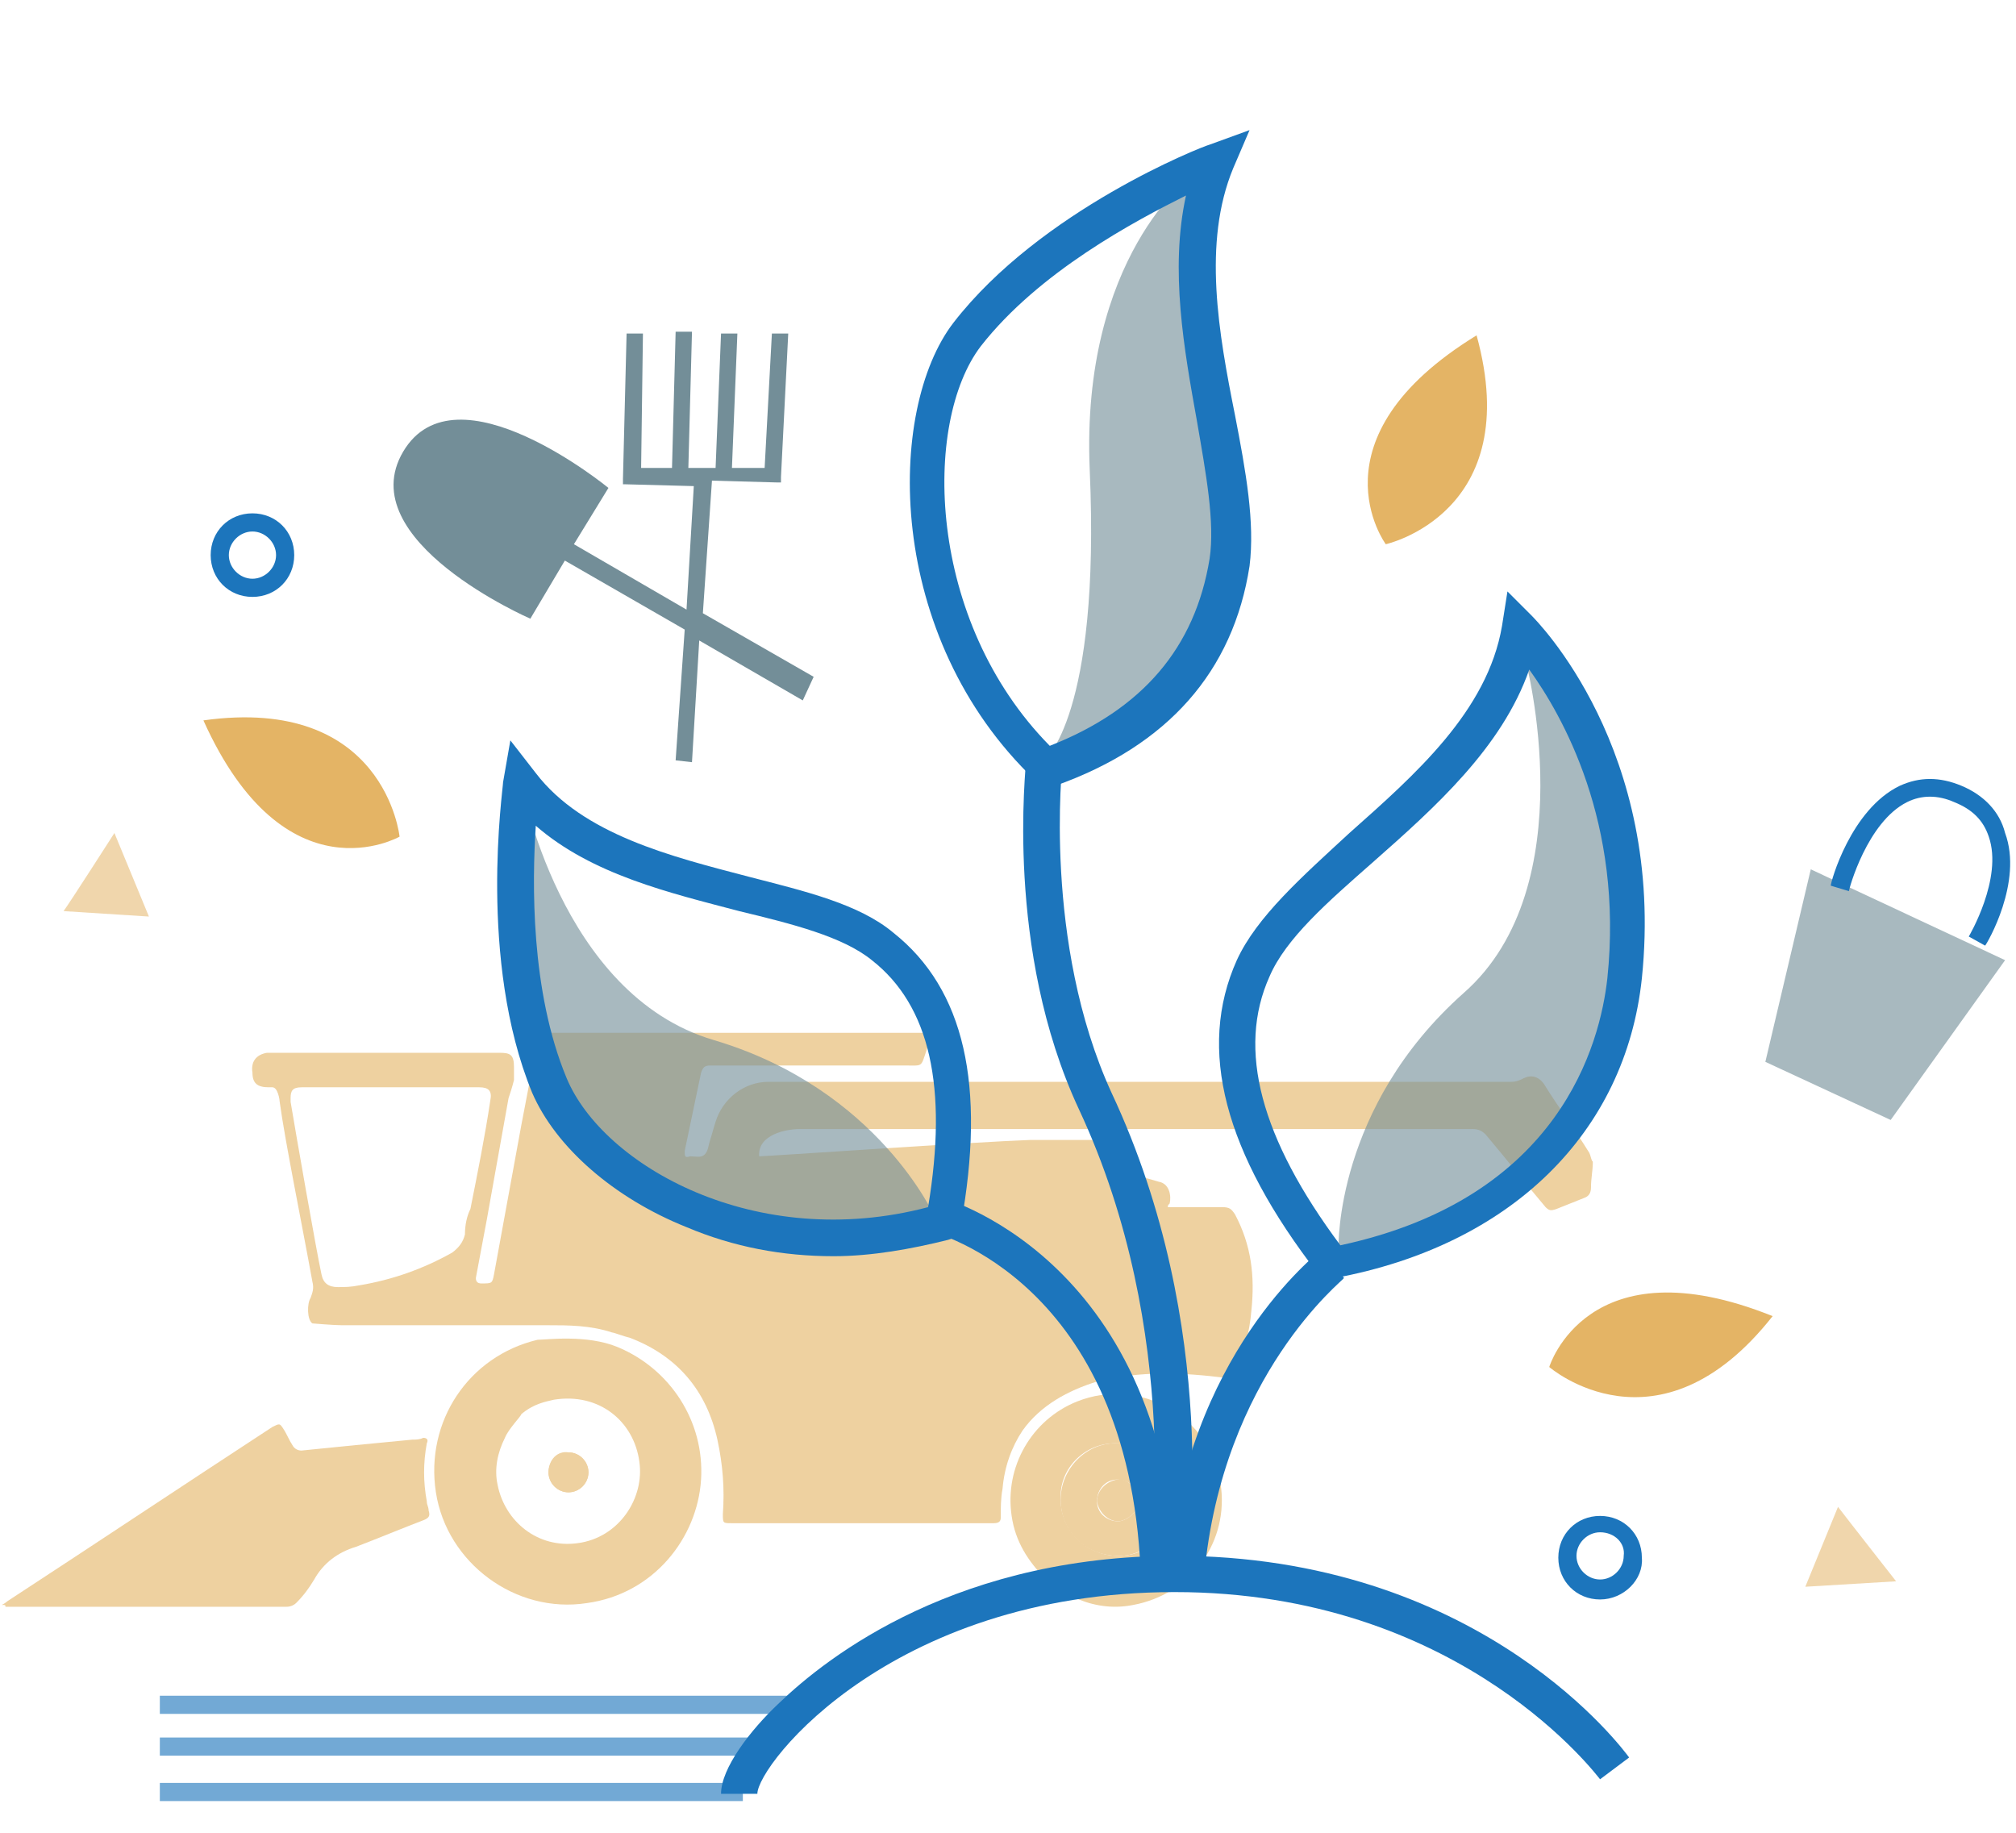 <?xml version="1.0" encoding="UTF-8"?>
<svg width="110px" height="100px" viewBox="0 0 110 100" version="1.1" xmlns="http://www.w3.org/2000/svg" xmlns:xlink="http://www.w3.org/1999/xlink">
    <!-- Generator: Sketch 39 (31667) - http://www.bohemiancoding.com/sketch -->
    <title>agriculture</title>
    <desc>Created with Sketch.</desc>
    <defs></defs>
    <g id="Symbols" stroke="none" stroke-width="1" fill="none" fill-rule="evenodd">
        <g id="agriculture">
            <g id="6" transform="translate(0, 7)">
                <g id="Layer_1">
                    <g id="Group">
                        <g opacity="0.62" transform="translate(0, 48.559)" id="Shape" fill="#E4B465">
                            <g transform="translate(0, 21.802)">
                                <path d="M0.099,10.207 C0.297,10.108 0.396,10.009 0.396,10.009 C5.252,6.838 10.009,3.667 14.865,0.495 C15.261,0.297 15.261,0.297 15.459,0.595 C15.658,0.892 15.757,1.189 15.955,1.486 C16.054,1.685 16.252,1.784 16.45,1.784 C17.441,1.685 18.432,1.586 19.423,1.486 C20.414,1.387 21.505,1.288 22.495,1.189 C22.694,1.189 22.892,1.189 23.09,1.09 C23.288,1.09 23.387,1.189 23.288,1.387 C23.09,2.477 23.09,3.468 23.288,4.559 C23.288,4.757 23.387,4.856 23.387,5.054 C23.486,5.351 23.387,5.45 23.189,5.55 C21.901,6.045 20.712,6.541 19.423,7.036 C18.432,7.333 17.64,7.928 17.144,8.82 C16.847,9.315 16.55,9.712 16.153,10.108 C16.054,10.207 15.856,10.306 15.658,10.306 L0.297,10.306 C0.297,10.207 0.297,10.207 0.099,10.207 L0.099,10.207 Z"></path>
                            </g>
                            <g transform="translate(22.793, 16.847)">
                                <path d="M10.901,1.09 C13.775,2.279 15.658,5.153 15.459,8.324 C15.261,11.495 12.883,14.568 9.216,15.063 C5.351,15.658 1.586,12.883 0.991,9.018 C0.396,5.153 2.775,1.586 6.541,0.694 C7.036,0.694 9.216,0.396 10.901,1.09 L10.901,1.09 Z M4.757,6.045 C4.36,6.838 4.162,7.73 4.36,8.622 C4.757,10.604 6.541,12.09 8.721,11.793 C11,11.495 12.387,9.315 12.09,7.333 C11.793,5.153 9.91,3.568 7.432,3.964 C7.036,4.063 6.342,4.162 5.649,4.757 C5.649,4.856 4.955,5.55 4.757,6.045 L4.757,6.045 Z"></path>
                            </g>
                            <g transform="translate(54.505, 19.82)">
                                <path d="M2.577,10.802 C1.586,9.811 0.892,8.721 0.694,7.333 C0.297,4.658 1.784,2.081 4.261,1.09 C7.73,-0.297 11.595,1.982 12.09,5.55 C12.586,8.721 10.505,11.595 7.333,12.189 C6.342,12.387 5.351,12.288 4.36,11.892 C3.865,11.694 3.468,11.495 2.973,11.198 C3.072,11.198 2.775,10.901 2.577,10.802 L2.577,10.802 Z M9.514,6.441 C9.514,4.658 8.126,3.369 6.342,3.369 C4.658,3.369 3.27,4.757 3.369,6.441 C3.369,8.126 4.757,9.514 6.541,9.514 C8.225,9.514 9.514,8.126 9.514,6.441 L9.514,6.441 Z"></path>
                            </g>
                            <g transform="translate(12.883, 0)">
                                <path d="M73.829,7.333 C73.036,6.045 72.144,4.856 71.351,3.568 C71.054,3.171 70.658,3.072 70.261,3.27 C70.063,3.369 69.865,3.468 69.568,3.468 L29.036,3.468 C27.748,3.468 26.559,4.36 26.162,5.649 C26.063,5.946 25.964,6.342 25.865,6.64 C25.766,6.937 25.766,7.234 25.568,7.432 C25.369,7.631 25.072,7.532 24.775,7.532 C24.477,7.631 24.477,7.532 24.477,7.234 C24.775,5.847 25.072,4.36 25.369,2.973 C25.468,2.676 25.568,2.577 25.865,2.577 L36.568,2.577 C37.459,2.577 37.36,2.676 37.658,1.784 C37.757,1.486 37.856,1.189 38.054,0.793 L37.658,0.793 L16.946,0.793 C16.649,0.793 16.55,0.892 16.45,1.189 C16.153,2.775 15.856,4.261 15.559,5.847 C15.063,8.523 14.568,11.297 14.072,13.973 C13.973,14.468 13.973,14.468 13.378,14.468 C13.18,14.468 13.081,14.369 13.081,14.171 C13.279,13.081 13.477,12.09 13.676,11 C14.072,8.82 14.468,6.541 14.865,4.36 C14.964,4.063 15.063,3.766 15.162,3.369 L15.162,2.676 C15.162,1.982 14.964,1.883 14.369,1.883 L2.18,1.883 L1.685,1.883 C1.09,1.982 0.793,2.378 0.892,2.973 C0.892,3.568 1.189,3.766 1.784,3.766 L1.982,3.766 C2.279,3.766 2.378,4.459 2.378,4.559 C2.676,6.739 3.568,11.099 4.162,14.369 C4.261,14.766 4.162,14.964 4.063,15.261 C3.865,15.559 3.865,16.45 4.162,16.649 C4.162,16.649 5.351,16.748 5.748,16.748 L16.351,16.748 L16.946,16.748 C18.135,16.748 19.324,16.748 20.514,17.144 C20.613,17.144 21.108,17.342 21.505,17.441 C24.081,18.432 25.667,20.315 26.261,22.991 C26.559,24.378 26.658,25.667 26.559,27.054 C26.559,27.55 26.559,27.55 27.054,27.55 L37.261,27.55 L41.324,27.55 C41.622,27.55 41.721,27.45 41.721,27.252 C41.721,26.757 41.721,26.162 41.82,25.667 C41.919,24.477 42.315,23.387 42.91,22.495 C43.901,21.108 45.387,20.315 46.973,19.82 C49.351,19.225 51.631,19.324 54.009,19.622 C54.306,19.622 54.405,19.622 54.505,19.324 C55,18.234 55.297,17.144 55.396,15.955 C55.595,14.072 55.396,12.387 54.505,10.703 C54.306,10.405 54.207,10.306 53.811,10.306 L50.838,10.306 C50.838,10.207 50.838,10.207 50.937,10.108 C51.036,9.712 50.937,9.018 50.342,8.919 C50.045,8.82 49.252,8.622 48.559,8.423 C48.559,8.027 48.162,7.432 47.865,7.135 C47.667,6.937 47.171,6.739 46.775,6.64 L43.306,6.64 C40.432,6.739 28.937,7.532 28.541,7.532 C28.441,6.342 30.027,6.045 30.721,6.045 L48.063,6.045 L51.829,6.045 L52.82,6.045 L55.099,6.045 L67.486,6.045 C67.784,6.045 67.982,6.144 68.18,6.342 C69.27,7.631 70.36,9.018 71.45,10.306 C71.649,10.505 71.748,10.505 72.045,10.405 C72.541,10.207 73.036,10.009 73.532,9.811 C73.829,9.712 73.928,9.514 73.928,9.216 C73.928,8.721 74.027,8.324 74.027,7.829 C73.928,7.73 73.928,7.532 73.829,7.333 L73.829,7.333 Z M12.486,11.793 C12.387,12.189 12.189,12.486 11.793,12.784 C10.207,13.676 8.523,14.27 6.739,14.568 C6.243,14.667 5.946,14.667 5.55,14.667 C5.054,14.667 4.757,14.468 4.658,13.973 C4.36,12.586 3.27,6.342 2.973,4.559 L2.973,4.36 C2.973,3.964 3.072,3.766 3.568,3.766 L8.324,3.766 L13.279,3.766 C13.775,3.766 13.973,3.964 13.874,4.459 C13.577,6.441 13.18,8.423 12.784,10.405 C12.586,10.802 12.486,11.297 12.486,11.793 L12.486,11.793 Z"></path>
                            </g>
                            <g transform="translate(29.73, 22.793)">
                                <path d="M0.198,1.982 C0.198,2.577 0.694,3.072 1.288,3.072 C1.883,3.072 2.378,2.577 2.378,1.982 C2.378,1.387 1.883,0.892 1.288,0.892 C0.694,0.793 0.198,1.288 0.198,1.982 L0.198,1.982 Z"></path>
                            </g>
                            <g transform="translate(57.477, 22.793)">
                                <path d="M6.541,3.468 C6.541,5.153 5.153,6.541 3.568,6.541 C1.784,6.541 0.396,5.252 0.396,3.468 C0.396,1.784 1.784,0.396 3.369,0.396 C5.153,0.396 6.541,1.685 6.541,3.468 L6.541,3.468 Z M4.658,3.468 C4.658,2.874 4.162,2.378 3.468,2.378 C2.874,2.378 2.378,2.874 2.378,3.568 C2.378,4.162 2.874,4.658 3.568,4.658 C4.162,4.559 4.658,4.063 4.658,3.468 L4.658,3.468 Z"></path>
                            </g>
                            <g transform="translate(29.73, 22.793)">
                                <path d="M0.198,1.982 C0.198,1.387 0.694,0.892 1.288,0.892 C1.883,0.892 2.378,1.387 2.378,1.982 C2.378,2.577 1.883,3.072 1.288,3.072 C0.694,3.072 0.198,2.577 0.198,1.982 L0.198,1.982 Z"></path>
                            </g>
                            <g transform="translate(59.459, 24.775)">
                                <path d="M2.676,1.486 C2.676,2.081 2.18,2.577 1.586,2.676 C0.991,2.676 0.495,2.18 0.396,1.586 C0.396,0.991 0.892,0.495 1.486,0.396 C2.081,0.297 2.577,0.892 2.676,1.486 L2.676,1.486 Z"></path>
                            </g>
                        </g>
                        <path d="M64.712,78.784 L62.73,78.486 C62.73,78.387 64.613,65.802 58.865,53.514 C54.802,44.793 55.991,34.883 55.991,34.387 L57.973,34.586 C57.973,34.685 56.883,44.396 60.649,52.622 C66.694,65.505 64.811,78.189 64.712,78.784 L64.712,78.784 Z" id="Shape" fill="#1C75BC"></path>
                        <path d="M62.234,78.685 C61.541,63.027 51.135,60.252 50.64,60.153 L51.135,58.27 C51.234,58.27 63.423,61.441 64.216,78.586 L62.234,78.685 L62.234,78.685 Z" id="Shape" fill="#1C75BC"></path>
                        <path d="M65.703,78.982 L63.721,78.784 C64.712,66.892 71.847,61.441 72.144,61.144 L73.333,62.73 C73.333,62.829 66.694,67.982 65.703,78.982 L65.703,78.982 Z" id="Shape" fill="#1C75BC"></path>
                        <path d="M44.396,29.928 L38.351,26.459 L38.847,19.225 L42.414,19.324 L42.613,19.324 L42.613,19.027 L43.009,11.198 L42.117,11.198 L41.721,18.532 L39.937,18.532 L40.234,11.198 L39.342,11.198 L39.045,18.532 L37.559,18.532 L37.757,11.099 L36.865,11.099 L36.667,18.532 L34.982,18.532 L35.081,11.198 L34.189,11.198 L33.991,19.126 L33.991,19.423 L34.09,19.423 L37.856,19.523 L37.459,26.261 L31.315,22.694 L33.198,19.622 C33.198,19.622 24.874,12.784 22,17.64 C19.126,22.495 28.937,26.757 28.937,26.757 L30.82,23.586 L37.36,27.351 L36.865,34.486 L37.757,34.586 L38.153,27.946 L43.802,31.216 L44.396,29.928 L44.396,29.928 Z" id="Shape" fill="#738E98"></path>
                        <path d="M84.532,67.586 C84.532,67.586 86.613,60.748 96.721,64.811 C90.477,72.739 84.532,67.586 84.532,67.586 L84.532,67.586 Z" id="Shape" fill="#E4B465"></path>
                        <path d="M75.613,22.694 C75.613,22.694 71.351,16.946 80.568,11.297 C83.243,21.009 75.613,22.694 75.613,22.694 L75.613,22.694 Z" id="Shape" fill="#E4B465"></path>
                        <path d="M21.802,38.649 C21.802,38.649 15.559,42.216 11.099,32.306 C21.009,30.919 21.802,38.649 21.802,38.649 L21.802,38.649 Z" id="Shape" fill="#E4B465"></path>
                        <g opacity="0.62" transform="translate(56.486, 1.982)" id="Shape" fill="#738E98">
                            <path d="M8.523,0.595 C8.523,0.595 2.477,5.054 2.973,16.649 C3.568,30.126 0.495,32.505 0.495,32.505 C0.495,32.505 10.306,30.027 10.802,21.108 C11,17.441 10.108,13.477 9.514,10.009 C8.82,4.955 8.324,0.892 8.523,0.595 L8.523,0.595 Z"></path>
                        </g>
                        <g opacity="0.62" transform="translate(72.342, 28.739)" id="Shape" fill="#738E98">
                            <path d="M10.901,0.297 C10.901,0.297 14.171,12.586 7.532,18.432 C0.495,24.676 0.694,32.306 0.694,32.306 C0.694,32.306 12.586,30.622 15.162,22.099 C18.829,9.414 11.793,1.784 10.901,0.297 L10.901,0.297 Z"></path>
                        </g>
                        <g opacity="0.62" transform="translate(27.748, 35.676)" id="Shape" fill="#738E98">
                            <path d="M0.694,0 C0.694,0 2.775,11.595 11.198,14.072 C20.216,16.748 23.288,23.784 23.288,23.784 C23.288,23.784 11.297,27.748 5.45,21.009 C-2.081,12.09 0.495,1.784 0.694,0 L0.694,0 Z"></path>
                        </g>
                        <path d="M56.883,35.973 L56.486,35.577 C48.261,27.748 48.36,15.36 52.027,10.604 C56.784,4.459 65.604,0.991 66,0.892 L68.18,0.099 L67.288,2.18 C65.604,6.243 66.495,11.198 67.387,15.658 C67.982,18.73 68.477,21.505 68.18,23.883 C67.288,29.631 63.721,33.694 57.577,35.874 L56.883,35.973 L56.883,35.973 Z M64.712,3.667 C61.937,5.054 56.685,7.829 53.514,11.892 C50.342,16.054 50.541,26.856 57.279,33.694 C62.333,31.712 65.207,28.342 66,23.486 C66.297,21.505 65.802,18.829 65.306,15.955 C64.613,12.09 63.82,7.73 64.712,3.667 L64.712,3.667 Z" id="Shape" fill="#1C75BC"></path>
                        <path d="M45.486,61.541 C42.712,61.541 40.036,61.045 37.459,59.955 C33.495,58.369 30.324,55.595 29.036,52.622 C26.063,45.387 27.45,36.072 27.45,35.676 L27.847,33.396 L29.234,35.18 C31.811,38.55 36.667,39.739 40.829,40.829 C43.901,41.622 46.874,42.315 48.757,43.901 C52.622,46.973 53.811,52.225 52.423,59.856 L52.324,60.45 L51.73,60.649 C49.748,61.144 47.568,61.541 45.486,61.541 L45.486,61.541 Z M29.234,38.054 C29.036,41.126 28.937,47.072 30.919,51.829 C32.901,56.586 41.225,61.342 50.64,58.865 C51.73,52.324 50.739,47.865 47.568,45.387 C45.982,44.099 43.207,43.405 40.333,42.712 C36.568,41.721 32.306,40.73 29.234,38.054 L29.234,38.054 Z" id="Shape" fill="#1C75BC"></path>
                        <path d="M72.342,63.027 L71.946,62.532 C66.793,55.892 65.306,50.243 67.486,45.387 C68.577,43.009 71.054,40.829 73.631,38.45 C77.198,35.279 81.162,31.811 81.955,27.153 L82.252,25.27 L83.541,26.559 C83.838,26.856 90.874,33.892 89.586,46.378 C88.694,54.802 82.45,60.946 72.838,62.73 L72.342,63.027 L72.342,63.027 Z M83.441,29.532 C81.955,33.793 78.288,37.063 74.919,40.036 C72.441,42.216 70.162,44.198 69.27,46.279 C67.486,50.243 68.775,55.099 73.135,60.946 C85.126,58.369 87.306,49.946 87.703,46.378 C88.595,37.856 85.225,32.009 83.441,29.532 L83.441,29.532 Z" id="Shape" fill="#1C75BC"></path>
                        <g opacity="0.62" transform="translate(7.928, 85.225)" id="Rectangle-path" fill="#1C75BC">
                            <g>
                                <rect x="0.793" y="0.297" width="34.288" height="0.991"></rect>
                            </g>
                        </g>
                        <g opacity="0.62" transform="translate(7.928, 87.207)" id="Rectangle-path" fill="#1C75BC">
                            <g>
                                <rect x="0.793" y="0.595" width="33" height="0.991"></rect>
                            </g>
                        </g>
                        <g opacity="0.62" transform="translate(7.928, 90.18)" id="Rectangle-path" fill="#1C75BC">
                            <g>
                                <rect x="0.793" y="0.099" width="31.811" height="0.991"></rect>
                            </g>
                        </g>
                        <path d="M41.324,90.874 L39.342,90.874 C39.342,89.486 40.928,87.405 42.514,85.919 C45.09,83.441 52.324,77.694 64.811,77.892 C81.063,78.189 88.595,88.495 88.892,88.892 L87.306,90.081 C87.207,89.982 79.973,80.171 64.811,79.874 C48.856,79.577 41.324,89.288 41.324,90.874 L41.324,90.874 Z" id="Shape" fill="#1C75BC"></path>
                        <g opacity="0.62" transform="translate(96.126, 39.64)" id="Shape" fill="#738E98">
                            <polygon points="2.676 0.793 0.198 11.297 7.036 14.468 13.279 5.748"></polygon>
                        </g>
                        <path d="M108.315,44.595 L107.423,44.099 C107.423,44.099 109.306,40.928 108.514,38.649 C108.216,37.757 107.622,37.162 106.631,36.766 C105.739,36.369 104.847,36.369 104.054,36.766 C101.874,37.856 100.883,41.523 100.883,41.622 L99.892,41.324 C99.892,41.126 100.982,37.162 103.658,35.874 C104.748,35.378 105.838,35.378 107.027,35.874 C108.216,36.369 109.108,37.261 109.405,38.45 C110.396,41.126 108.414,44.495 108.315,44.595 L108.315,44.595 Z" id="Shape" fill="#1C75BC"></path>
                        <path d="M87.306,80.27 C86.018,80.27 85.027,79.279 85.027,77.991 C85.027,76.703 86.018,75.712 87.306,75.712 C88.595,75.712 89.586,76.703 89.586,77.991 C89.685,79.18 88.595,80.27 87.306,80.27 L87.306,80.27 Z M87.306,76.604 C86.613,76.604 86.018,77.198 86.018,77.892 C86.018,78.586 86.613,79.18 87.306,79.18 C88,79.18 88.595,78.586 88.595,77.892 C88.694,77.198 88.099,76.604 87.306,76.604 L87.306,76.604 Z" id="Shape" fill="#1C75BC"></path>
                        <path d="M13.775,25.568 C12.486,25.568 11.495,24.577 11.495,23.288 C11.495,22 12.486,21.009 13.775,21.009 C15.063,21.009 16.054,22 16.054,23.288 C16.054,24.577 15.063,25.568 13.775,25.568 L13.775,25.568 Z M13.775,22 C13.081,22 12.486,22.595 12.486,23.288 C12.486,23.982 13.081,24.577 13.775,24.577 C14.468,24.577 15.063,23.982 15.063,23.288 C15.063,22.595 14.468,22 13.775,22 L13.775,22 Z" id="Shape" fill="#1C75BC"></path>
                        <g opacity="0.54" transform="translate(2.973, 37.658)" id="Shape" fill="#E4B465">
                            <path d="M0.495,5.054 C0.793,4.658 3.27,0.793 3.27,0.793 L5.153,5.351 L0.495,5.054 L0.495,5.054 Z"></path>
                        </g>
                        <g opacity="0.54" transform="translate(98.108, 74.324)" id="Shape" fill="#E4B465">
                            <path d="M2.18,0.892 C2.477,1.288 5.351,4.955 5.351,4.955 L0.396,5.252 L2.18,0.892 L2.18,0.892 Z"></path>
                        </g>
                    </g>
                </g>
            </g>
        </g>
    </g>
</svg>